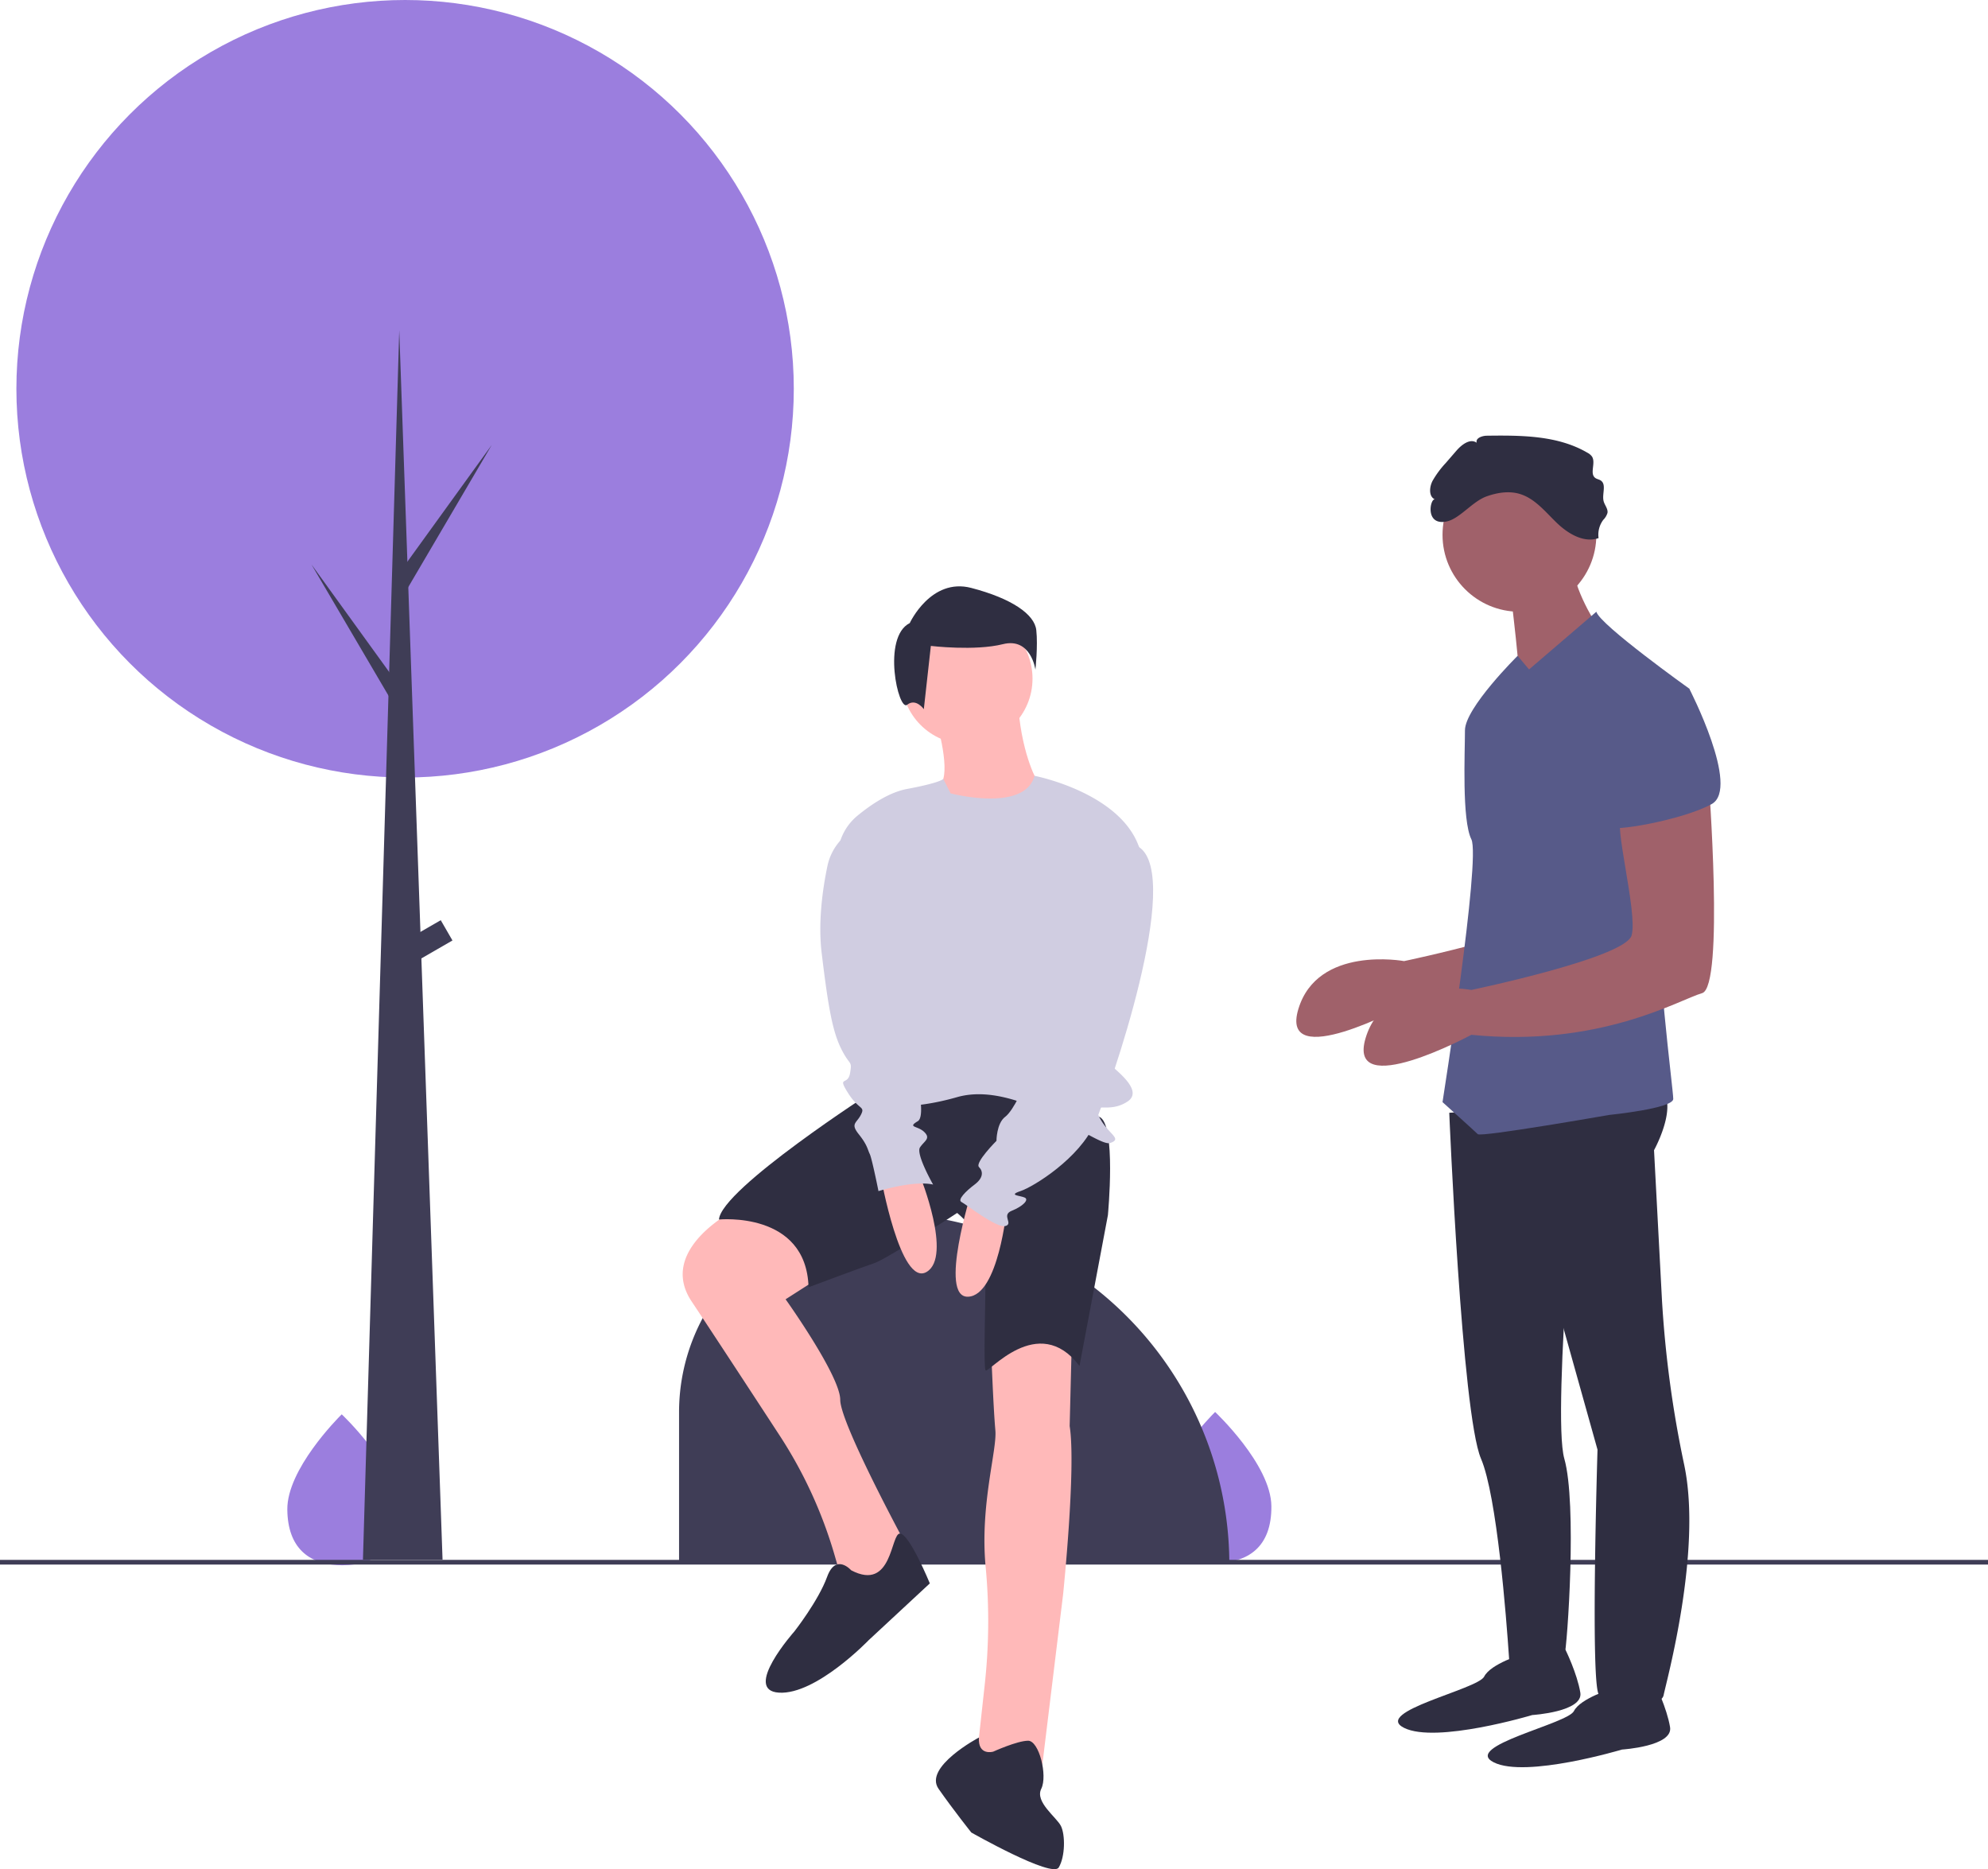 <svg xmlns="http://www.w3.org/2000/svg" data-name="Layer 1" width="849" height="798.131" viewBox="0 0 849 798.131" xmlns:xlink="http://www.w3.org/1999/xlink"><title>a_day_off</title><path d="M345.457,695.043c.174,17.794-10.344,24.11-23.392,24.237q-.455.004-.905-.001-.907-.011-1.796-.065c-11.784-.719-20.998-7.161-21.16-23.709-.167-17.126,21.51-38.951,23.136-40.565l.003-.001c.062-.062.093-.092.093-.092S345.284,677.25,345.457,695.043Z" transform="translate(-175.5 -50.934)" fill="#9b7ede"/><path d="M718.457,694.043c.174,17.794-10.344,24.11-23.392,24.237q-.455.004-.905-.001-.907-.011-1.796-.065c-11.784-.719-20.998-7.161-21.16-23.709-.167-17.126,21.51-38.951,23.136-40.565l.003-.001c.062-.062.093-.092.093-.092S718.284,676.25,718.457,694.043Z" transform="translate(-175.5 -50.934)" fill="#9b7ede"/><rect y="666.066" width="849" height="2" fill="#3f3d56"/><circle cx="173" cy="166" r="166" fill="#9b7ede"/><path d="M375,518h0A150,150,0,0,1,525,668V668a0,0,0,0,1,0,0H290a0,0,0,0,1,0,0V603A85,85,0,0,1,375,518Z" fill="#3f3d56"/><path d="M876.4,370.994s6.843,88.957-2.737,91.694-43.794,23.266-98.537,17.791c0,0-53.374,28.74-45.163,1.369s45.163-20.529,45.163-20.529,65.691-13.686,68.428-23.266-8.211-49.268-4.106-50.637S876.4,370.994,876.4,370.994Z" transform="translate(-175.5 -50.934)" fill="#a0616a"/><path d="M794.425,526.091s5.335,128.516,13.547,147.676c6.84,15.96,10.831,68.002,11.973,84.943.229,3.397.344,5.383.344,5.383s21.897,0,23.266-5.474,5.474-65.691,0-84.851,6.982-151.782,6.982-151.782Z" transform="translate(-175.5 -50.934)" fill="#2f2e41"/><path d="M825.763,757.25s-13.686,4.106-16.423,9.58-47.9,15.054-34.214,21.897,54.743-5.474,54.743-5.474,21.897-1.369,20.529-9.58-6.353-18.329-6.353-18.329Z" transform="translate(-175.5 -50.934)" fill="#2f2e41"/><path d="M864.083,771.984s-13.686,4.106-16.423,9.58-47.9,15.054-34.214,21.897,54.743-5.474,54.743-5.474,21.897-1.369,20.529-9.58-6.353-18.329-6.353-18.329Z" transform="translate(-175.5 -50.934)" fill="#2f2e41"/><path d="M806.603,522.905l19.16,32.846,31.977,114.198s-3.237,104.773.869,104.773,26.003,6.843,27.371,0c1.156-5.78,16.484-61.151,8.844-98.006a471.273,471.273,0,0,1-9.563-70.705L881.874,542.065s13.686-24.634-1.369-28.74S806.603,522.905,806.603,522.905Z" transform="translate(-175.5 -50.934)" fill="#2f2e41"/><circle cx="648.894" cy="228.365" r="32.846" fill="#a0616a"/><path d="M820.288,301.197s5.474,43.794,4.106,46.531,32.846-30.109,32.846-30.109-12.317-19.16-9.58-28.74Z" transform="translate(-175.5 -50.934)" fill="#a0616a"/><path d="M896.928,344.991s-38.32-27.371-39.688-32.846l-28.74,24.634-4.884-5.813s-22.488,22.236-22.488,31.816-1.369,38.32,2.737,46.531S791.548,521.536,791.548,521.536s13.686,12.317,15.054,13.686,56.111-8.211,56.111-8.211,27.371-2.737,27.371-6.843-8.211-65.691-5.474-82.114S896.928,344.991,896.928,344.991Z" transform="translate(-175.5 -50.934)" fill="#575a89"/><path d="M905.14,383.311s6.843,88.957-2.737,91.694-43.794,23.266-98.537,17.791c0,0-53.374,28.74-45.163,1.369s45.163-20.529,45.163-20.529,65.691-13.686,68.428-23.266-8.211-49.268-4.106-50.637S905.14,383.311,905.14,383.311Z" transform="translate(-175.5 -50.934)" fill="#a0616a"/><path d="M810.364,262.892c4.49-1.598,9.443-2.419,14.021-1.094,6.479,1.875,10.966,7.554,15.806,12.252s11.627,8.86,18,6.651a10.553,10.553,0,0,1,2.016-7.794,7.168,7.168,0,0,0,1.79-2.979c.272-1.759-1.207-3.276-1.651-5-.777-3.021,1.354-7.157-1.266-8.85-.692-.447-1.567-.549-2.242-1.021-2.649-1.851.293-6.456-1.459-9.172a5.601,5.601,0,0,0-1.99-1.66c-12.699-7.41-28.23-7.43-42.932-7.244-2.047.026-4.896,1.042-4.319,3.006-2.778-1.994-6.417.806-8.656,3.391l-4.584,5.291a40.76,40.76,0,0,0-5.602,7.578c-1.4,2.678-1.71,6.795,1.077,7.962-2.072-.868-4.585,11.404,4.966,9.385C798.889,272.421,804.328,265.04,810.364,262.892Z" transform="translate(-175.5 -50.934)" fill="#2f2e41"/><path d="M875.031,347.728l21.897-2.737s21.897,42.426,9.58,49.268-43.794,12.317-43.794,9.58S875.031,347.728,875.031,347.728Z" transform="translate(-175.5 -50.934)" fill="#575a89"/><path d="M574.925,357.037s6.532,21.463,2.799,27.995,6.532,20.53,23.329,13.997,17.73-13.997,17.73-13.997-6.532-10.265-8.398-31.728Z" transform="translate(-175.5 -50.934)" fill="#ffb9b9"/><path d="M489.54,567.466s-33.594,16.797-18.663,39.193c8.679,13.018,25.239,38.332,37.587,57.249a190.929,190.929,0,0,1,23.516,51.271l2.352,8.125,9.332,11.198L563.26,712.106s-28.928-53.19-28.928-63.455-23.329-42.925-23.329-42.925l23.329-14.931S508.203,560.933,489.54,567.466Z" transform="translate(-175.5 -50.934)" fill="#ffb9b9"/><path d="M598.72,625.322s.933,26.129,1.866,36.393c.77,8.468-6.717,32.18-4.121,58.559a247.96,247.96,0,0,1-.566,51.278L592.188,805.422l27.995,2.799,9.332-76.519s5.599-54.123,2.799-71.854l.933-37.327S612.718,615.057,598.72,625.322Z" transform="translate(-175.5 -50.934)" fill="#ffb9b9"/><path d="M548.796,516.608s-65.321,41.992-66.255,55.057c0,0,37.327-3.733,38.26,28.928,0,0,22.396-8.398,27.995-10.265s35.46-21.463,35.46-21.463,12.131,9.332,12.131,24.262-.933,41.059,0,42.925,22.396-25.195,40.126-1.866l12.131-64.388s3.733-39.193-3.733-41.992l-52.257-19.596Z" transform="translate(-175.5 -50.934)" fill="#2f2e41"/><circle cx="412.955" cy="289.773" r="27.995" fill="#ffb9b9"/><path d="M581.457,389.698s31.577,8.34,35.851-7.495c0,0,38.802,7.495,45.334,32.69s-15.864,85.851-15.864,87.717,18.663,13.064,10.265,18.663-15.864-.933-12.131,6.532,10.265,9.332,4.666,11.198-39.193-27.062-65.321-19.596-39.193,1.866-39.193,1.866L533.347,420.015a23.391,23.391,0,0,1,8.316-20.759c5.848-4.813,13.607-10.014,21.13-11.424,14.931-2.799,15.551-4.332,15.551-4.332Z" transform="translate(-175.5 -50.934)" fill="#d0cde1"/><path d="M551.595,553.002s8.398,47.591,19.596,41.059-2.799-41.059-2.799-41.059Z" transform="translate(-175.5 -50.934)" fill="#ffb9b9"/><path d="M590.578,559.16s-14.552,46.084-1.603,45.468,16.497-37.703,16.497-37.703Z" transform="translate(-175.5 -50.934)" fill="#ffb9b9"/><path d="M538.998,721.437s-6.532-7.465-10.265,2.799S514.736,747.566,514.736,747.566s-22.396,25.195-6.532,26.129,38.26-22.396,38.26-22.396l26.129-24.262s-8.66-21.09-12.728-21.277S556.728,730.769,538.998,721.437Z" transform="translate(-175.5 -50.934)" fill="#2f2e41"/><path d="M599.653,798.89s-6.576,1.92-6.088-6.039c0,0-23.774,12.571-17.241,21.903s13.997,18.663,13.997,18.663,34.527,19.596,37.327,14.931,2.799-13.997.933-17.73-11.198-10.265-8.398-15.864-.933-20.53-5.599-20.53S599.653,798.89,599.653,798.89Z" transform="translate(-175.5 -50.934)" fill="#2f2e41"/><path d="M564.025,316.986s9.006-19.512,26.267-15.009,27.017,11.257,27.767,18.011-.375,16.886-.375,16.886-1.876-13.884-13.884-10.882-30.769.75-30.769.75l-3.002,27.017s-3.377-4.878-7.129-1.876S552.017,322.99,564.025,316.986Z" transform="translate(-175.5 -50.934)" fill="#2f2e41"/><path d="M646.778,413.96s-22.396,60.656-20.53,68.121,0,8.398-2.799,10.265-10.265,21.463-10.265,21.463-4.666,11.198-8.398,13.997-3.733,10.265-3.733,10.265-9.332,9.332-7.465,11.198,1.866,4.666-1.866,7.465-7.465,6.532-5.599,7.465,14.931,11.198,18.663,10.265-1.866-4.666,2.799-6.532,7.465-4.666,5.599-5.599-7.465-.933-1.866-2.799,25.195-13.997,31.728-28.928,37.83-105.264,18.915-117.953C661.96,412.652,654.243,402.762,646.778,413.96Z" transform="translate(-175.5 -50.934)" fill="#d0cde1"/><path d="M543.197,403.696l-.379.158a23.498,23.498,0,0,0-13.96,16.897c-2.038,9.753-4.043,23.86-2.457,37.069,2.799,23.329,4.666,33.594,8.398,41.059s4.666,4.666,3.733,10.265-5.599.933-.933,8.398,7.465,5.599,5.599,9.332-4.666,3.733-.933,8.398,3.733,6.532,4.666,8.398,3.733,15.864,3.733,15.864,14.931-4.666,23.329-2.799c0,0-7.465-13.064-5.599-15.864s4.666-3.733,1.866-6.532-7.465-1.866-2.799-4.666-3.733-31.728-3.733-31.728Z" transform="translate(-175.5 -50.934)" fill="#d0cde1"/><polygon points="189 666 155 666 170.5 141 189 666" fill="#3f3d56"/><polygon points="173.5 240.5 210 190 173 253 169 246 173.5 240.5" fill="#3f3d56"/><polygon points="169.5 291.5 133 241 170 304 174 297 169.5 291.5" fill="#3f3d56"/><rect x="348.5" y="447.934" width="19" height="10" transform="translate(-354.004 188.747) rotate(-30)" fill="#3f3d56"/></svg>